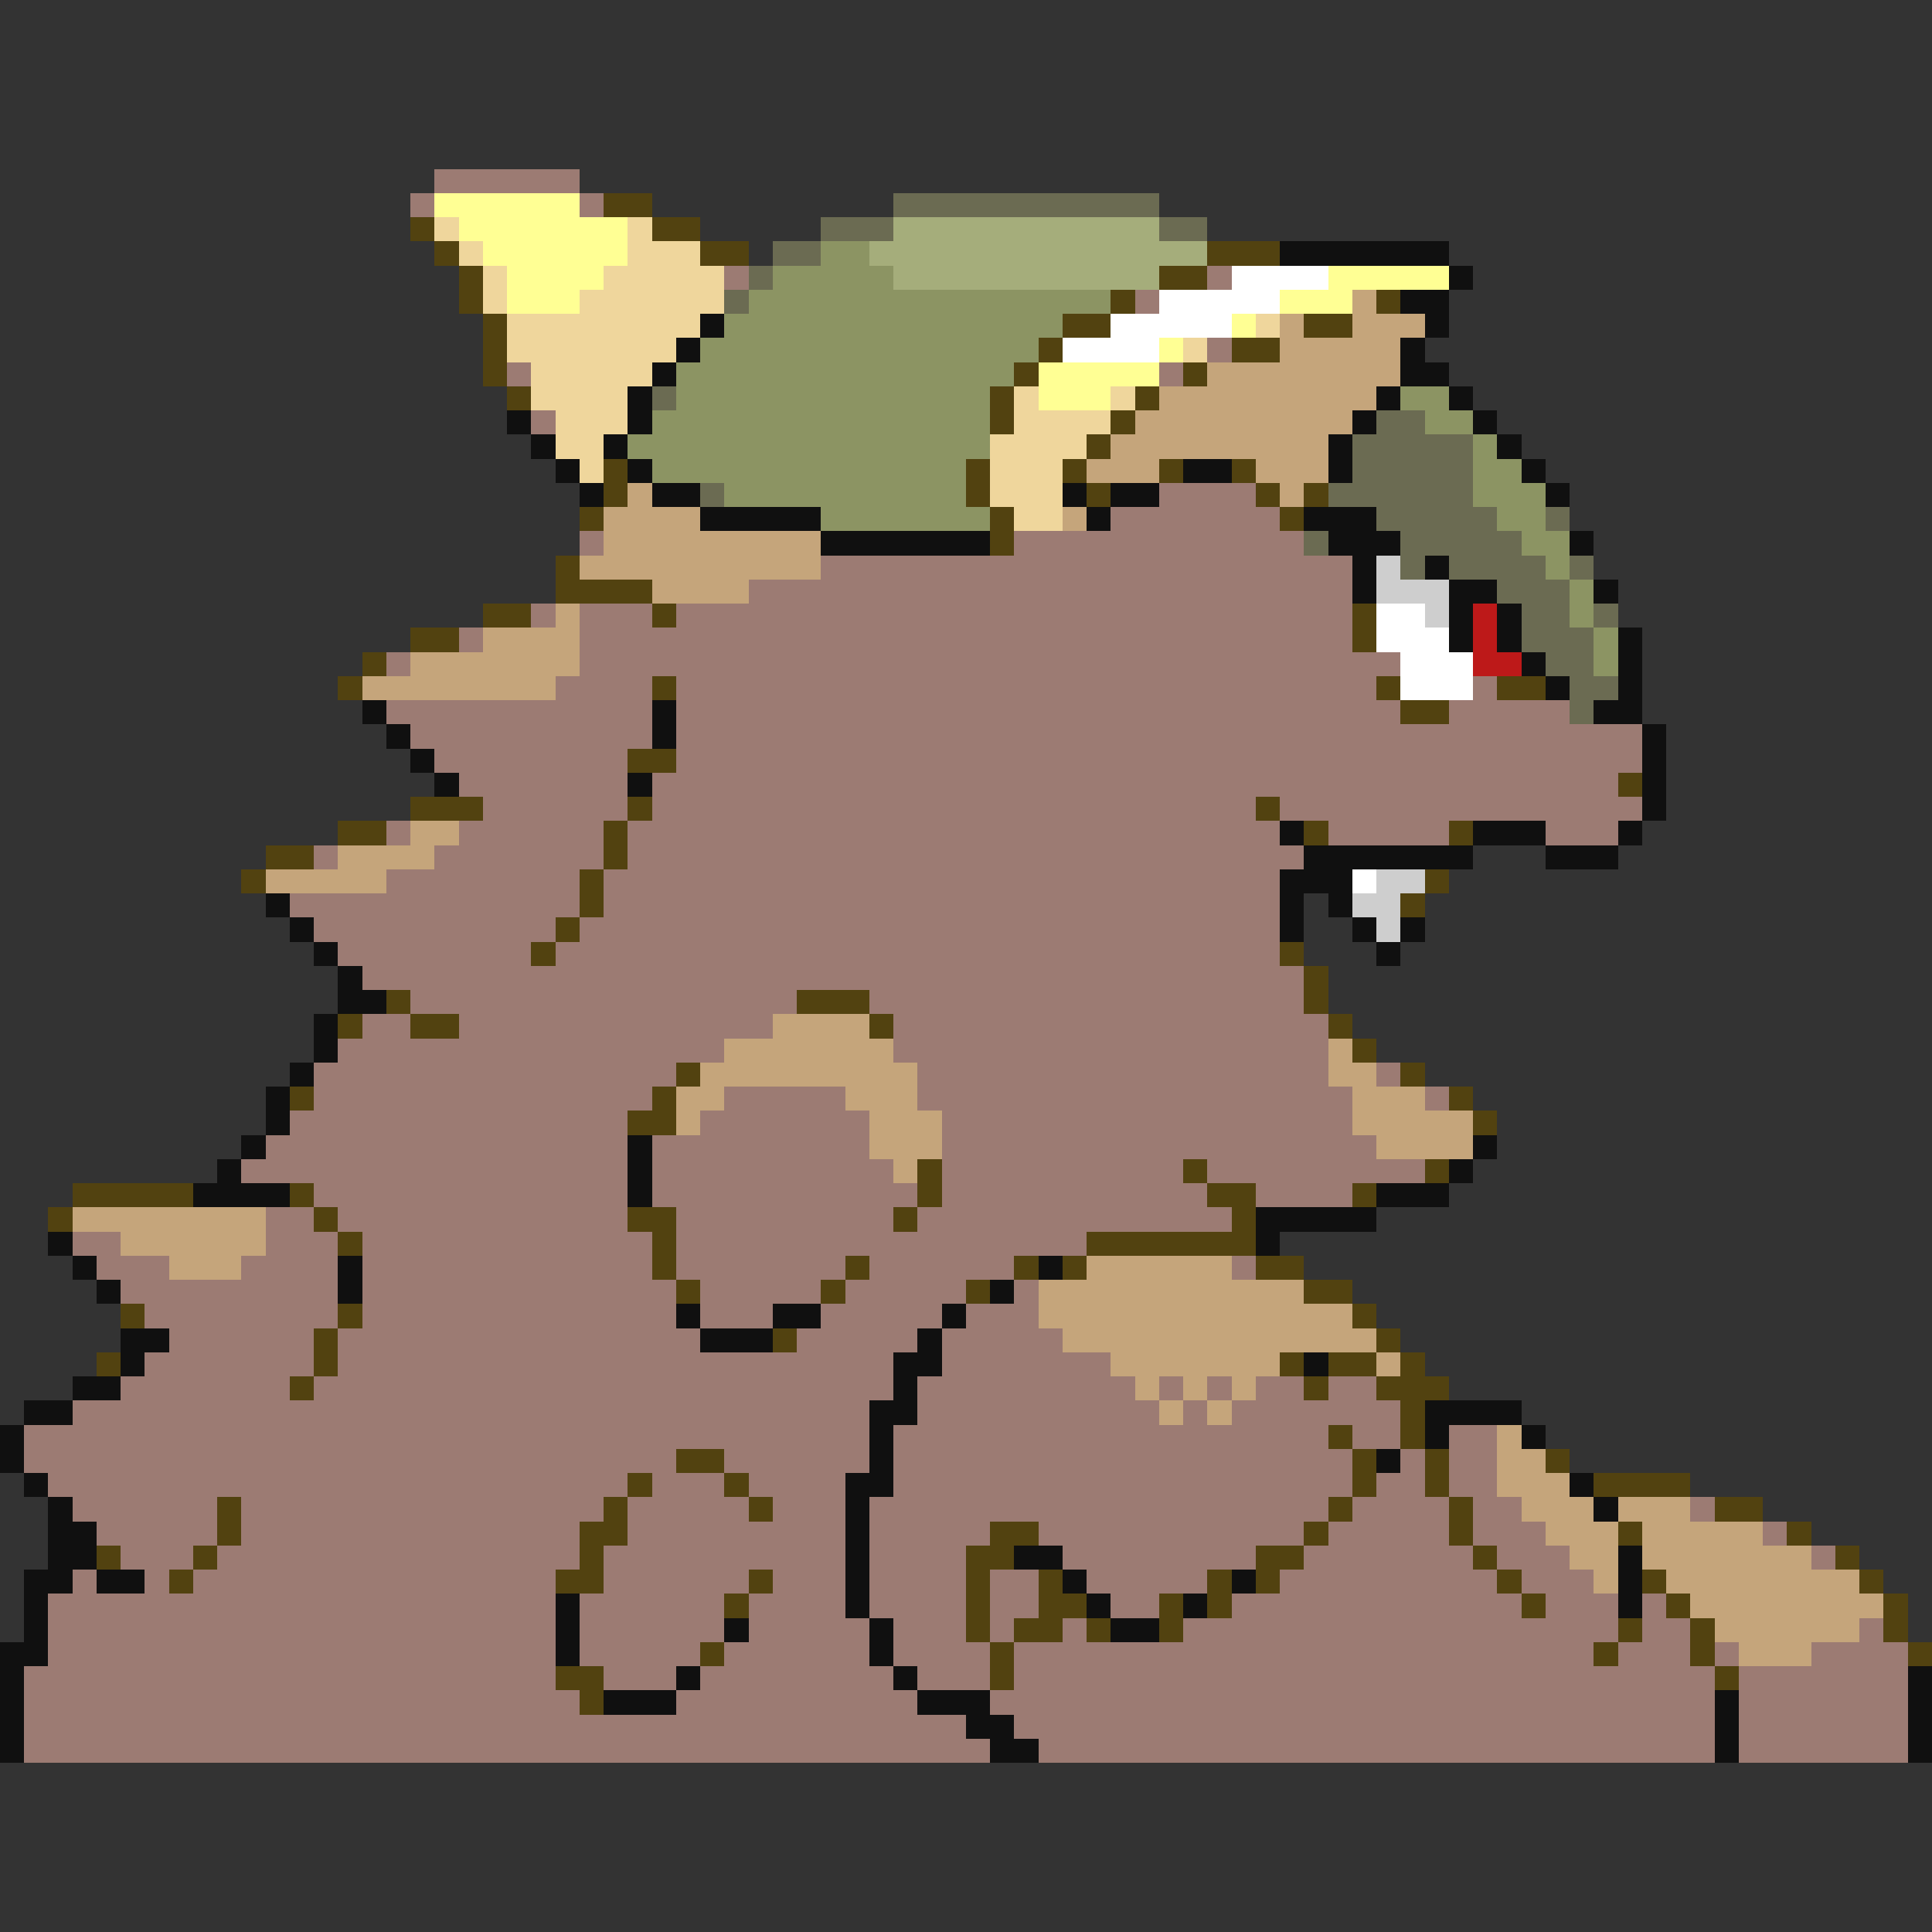 <svg xmlns="http://www.w3.org/2000/svg" viewBox="0 -0.5 80 80" shape-rendering="crispEdges">
<rect x="0" y="-0.5" width="80" height="80" fill="#333333" stroke="none"/>
<path stroke="#9c7b73" d="M18 7h6M17 8h1M24 8h1M30 11h1M50 11h1M47 12h1M50 14h1M21 15h1M48 15h1M22 17h1M48 20h4M46 21h7M24 22h1M42 22h12M34 23h22M31 24h25M22 25h1M24 25h3M28 25h28M19 26h1M24 26h32M16 27h1M24 27h34M23 28h4M28 28h29M61 28h1M16 29h11M28 29h30M60 29h5M17 30h10M28 30h40M18 31h8M28 31h40M19 32h7M27 32h40M20 33h6M27 33h25M53 33h15M16 34h1M19 34h6M26 34h27M55 34h5M64 34h3M13 35h1M18 35h7M26 35h28M16 36h8M25 36h28M12 37h12M25 37h28M13 38h10M24 38h29M14 39h8M23 39h30M15 40h39M17 41h16M36 41h18M15 42h2M19 42h13M37 42h18M14 43h16M37 43h18M13 44h15M38 44h17M57 44h1M13 45h14M30 45h5M38 45h18M59 45h1M12 46h14M29 46h7M39 46h17M11 47h15M27 47h9M39 47h18M10 48h16M27 48h10M39 48h10M50 48h9M13 49h13M27 49h11M39 49h11M52 49h4M11 50h2M14 50h12M28 50h9M38 50h13M3 51h2M11 51h3M15 51h12M28 51h17M4 52h3M10 52h4M15 52h12M28 52h7M36 52h6M51 52h1M5 53h9M15 53h13M29 53h5M35 53h5M42 53h1M6 54h8M15 54h13M29 54h3M34 54h5M40 54h3M7 55h6M14 55h15M33 55h5M39 55h5M6 56h7M14 56h23M39 56h7M5 57h7M13 57h24M38 57h9M48 57h1M50 57h1M52 57h2M55 57h2M3 58h33M38 58h10M49 58h1M51 58h7M1 59h35M37 59h18M56 59h2M60 59h2M1 60h27M30 60h6M37 60h19M58 60h1M60 60h2M2 61h24M27 61h3M31 61h4M37 61h19M57 61h2M60 61h2M3 62h6M10 62h15M26 62h5M32 62h3M36 62h19M56 62h4M61 62h2M70 62h1M4 63h5M10 63h14M26 63h9M36 63h5M43 63h11M55 63h5M61 63h3M73 63h1M5 64h3M9 64h15M25 64h10M36 64h4M44 64h8M54 64h7M62 64h3M75 64h1M3 65h1M6 65h1M8 65h15M25 65h6M32 65h3M36 65h4M41 65h2M45 65h5M53 65h9M63 65h3M2 66h21M24 66h6M31 66h4M36 66h4M41 66h2M46 66h2M51 66h12M64 66h3M68 66h1M2 67h21M24 67h6M31 67h5M37 67h3M41 67h1M44 67h1M49 67h18M68 67h2M77 67h1M2 68h21M24 68h5M30 68h6M37 68h4M42 68h24M67 68h3M71 68h1M75 68h4M1 69h22M25 69h3M29 69h8M38 69h3M42 69h29M72 69h7M1 70h23M28 70h10M41 70h30M72 70h7M1 71h39M42 71h29M72 71h7M1 72h40M43 72h28M72 72h7" />
<path stroke="#ffff94" d="M18 8h6M19 9h7M20 10h6M21 11h4M55 11h5M21 12h3M53 12h3M51 13h1M48 14h1M43 15h5M43 16h3" />
<path stroke="#524210" d="M25 8h2M17 9h1M27 9h2M18 10h1M29 10h2M50 10h3M19 11h1M48 11h2M19 12h1M46 12h1M57 12h1M20 13h1M44 13h2M54 13h2M20 14h1M43 14h1M51 14h2M20 15h1M42 15h1M49 15h1M21 16h1M41 16h1M47 16h1M41 17h1M46 17h1M45 18h1M25 19h1M40 19h1M44 19h1M48 19h1M51 19h1M25 20h1M40 20h1M45 20h1M52 20h1M54 20h1M24 21h1M41 21h1M53 21h1M41 22h1M23 23h1M23 24h4M20 25h2M27 25h1M56 25h1M17 26h2M56 26h1M15 27h1M14 28h1M27 28h1M57 28h1M62 28h2M58 29h2M26 31h2M67 32h1M17 33h3M26 33h1M52 33h1M14 34h2M25 34h1M54 34h1M60 34h1M11 35h2M25 35h1M10 36h1M24 36h1M59 36h1M24 37h1M58 37h1M23 38h1M22 39h1M53 39h1M54 40h1M16 41h1M33 41h3M54 41h1M14 42h1M17 42h2M36 42h1M55 42h1M56 43h1M28 44h1M58 44h1M12 45h1M27 45h1M60 45h1M26 46h2M61 46h1M38 48h1M49 48h1M59 48h1M3 49h5M12 49h1M38 49h1M50 49h2M56 49h1M2 50h1M13 50h1M26 50h2M37 50h1M51 50h1M14 51h1M27 51h1M45 51h7M27 52h1M35 52h1M42 52h1M44 52h1M52 52h2M28 53h1M34 53h1M40 53h1M54 53h2M5 54h1M14 54h1M56 54h1M13 55h1M32 55h1M57 55h1M4 56h1M13 56h1M53 56h1M55 56h2M58 56h1M12 57h1M54 57h1M57 57h3M58 58h1M55 59h1M58 59h1M28 60h2M56 60h1M59 60h1M64 60h1M26 61h1M30 61h1M56 61h1M59 61h1M66 61h4M9 62h1M25 62h1M31 62h1M55 62h1M60 62h1M71 62h2M9 63h1M24 63h2M41 63h2M54 63h1M60 63h1M67 63h1M74 63h1M4 64h1M8 64h1M24 64h1M40 64h2M52 64h2M61 64h1M76 64h1M7 65h1M23 65h2M31 65h1M40 65h1M43 65h1M50 65h1M52 65h1M62 65h1M68 65h1M77 65h1M30 66h1M40 66h1M43 66h2M48 66h1M50 66h1M63 66h1M69 66h1M78 66h1M40 67h1M42 67h2M45 67h1M48 67h1M67 67h1M70 67h1M78 67h1M29 68h1M41 68h1M66 68h1M70 68h1M79 68h1M23 69h2M41 69h1M71 69h1M24 70h1" />
<path stroke="#6b6b52" d="M37 8h11M34 9h3M48 9h2M32 10h2M31 11h1M30 12h1M27 16h1M57 17h2M56 18h5M56 19h5M29 20h1M55 20h6M57 21h5M64 21h1M54 22h1M58 22h5M58 23h1M60 23h4M65 23h1M62 24h3M63 25h2M66 25h1M63 26h3M64 27h2M65 28h2M65 29h1" />
<path stroke="#efd69c" d="M18 9h1M26 9h1M19 10h1M26 10h3M20 11h1M25 11h5M20 12h1M24 12h6M21 13h8M52 13h1M21 14h7M49 14h1M22 15h5M22 16h4M42 16h1M46 16h1M23 17h3M42 17h4M23 18h2M41 18h4M24 19h1M41 19h3M41 20h3M42 21h2" />
<path stroke="#a5ad7b" d="M37 9h11M36 10h14M37 11h11" />
<path stroke="#8c9463" d="M34 10h2M32 11h5M31 12h15M30 13h14M29 14h14M28 15h14M28 16h13M58 16h2M27 17h14M59 17h2M26 18h15M61 18h1M27 19h13M61 19h2M30 20h10M61 20h3M34 21h7M62 21h2M63 22h2M64 23h1M65 24h1M65 25h1M66 26h1M66 27h1" />
<path stroke="#101010" d="M53 10h7M60 11h1M58 12h2M29 13h1M59 13h1M28 14h1M58 14h1M27 15h1M58 15h2M26 16h1M57 16h1M60 16h1M21 17h1M26 17h1M56 17h1M61 17h1M22 18h1M25 18h1M55 18h1M62 18h1M23 19h1M26 19h1M49 19h2M55 19h1M63 19h1M24 20h1M27 20h2M44 20h1M46 20h2M64 20h1M29 21h5M45 21h1M54 21h3M34 22h7M55 22h3M65 22h1M56 23h1M59 23h1M56 24h1M60 24h2M66 24h1M60 25h1M62 25h1M60 26h1M62 26h1M67 26h1M63 27h1M67 27h1M64 28h1M67 28h1M15 29h1M27 29h1M66 29h2M16 30h1M27 30h1M68 30h1M17 31h1M68 31h1M18 32h1M26 32h1M68 32h1M68 33h1M53 34h1M61 34h3M67 34h1M54 35h7M64 35h3M53 36h3M11 37h1M53 37h1M55 37h1M12 38h1M53 38h1M56 38h1M58 38h1M13 39h1M57 39h1M14 40h1M14 41h2M13 42h1M13 43h1M12 44h1M11 45h1M11 46h1M10 47h1M26 47h1M61 47h1M9 48h1M26 48h1M60 48h1M8 49h4M26 49h1M57 49h3M52 50h5M2 51h1M52 51h1M3 52h1M14 52h1M43 52h1M4 53h1M14 53h1M41 53h1M28 54h1M32 54h2M39 54h1M5 55h2M29 55h3M38 55h1M5 56h1M37 56h2M54 56h1M3 57h2M37 57h1M1 58h2M36 58h2M59 58h4M0 59h1M36 59h1M59 59h1M63 59h1M0 60h1M36 60h1M57 60h1M1 61h1M35 61h2M65 61h1M2 62h1M35 62h1M66 62h1M2 63h2M35 63h1M2 64h2M35 64h1M42 64h2M67 64h1M1 65h2M4 65h2M35 65h1M44 65h1M51 65h1M67 65h1M1 66h1M23 66h1M35 66h1M45 66h1M49 66h1M67 66h1M1 67h1M23 67h1M30 67h1M36 67h1M46 67h2M0 68h2M23 68h1M36 68h1M0 69h1M28 69h1M37 69h1M79 69h1M0 70h1M25 70h3M38 70h3M71 70h1M79 70h1M0 71h1M40 71h2M71 71h1M79 71h1M0 72h1M41 72h2M71 72h1M79 72h1" />
<path stroke="#ffffff" d="M51 11h4M48 12h5M46 13h5M44 14h4M57 25h2M57 26h3M58 27h3M58 28h3M56 36h1" />
<path stroke="#c5a57b" d="M56 12h1M53 13h1M56 13h3M53 14h5M50 15h8M48 16h9M47 17h9M46 18h9M45 19h3M52 19h3M26 20h1M53 20h1M25 21h4M44 21h1M25 22h9M24 23h10M27 24h4M23 25h1M20 26h4M17 27h7M15 28h8M17 34h2M14 35h4M11 36h5M32 42h4M30 43h7M55 43h1M29 44h9M55 44h2M28 45h2M35 45h3M56 45h3M28 46h1M36 46h3M56 46h5M36 47h3M57 47h4M37 48h1M3 50h8M5 51h6M7 52h3M45 52h6M43 53h11M43 54h13M44 55h13M46 56h7M57 56h1M47 57h1M49 57h1M51 57h1M48 58h1M50 58h1M62 59h1M62 60h2M62 61h3M63 62h3M67 62h3M64 63h3M68 63h5M65 64h2M68 64h7M66 65h1M69 65h8M70 66h8M71 67h6M72 68h3" />
<path stroke="#cecece" d="M57 23h1M57 24h3M59 25h1M57 36h2M56 37h2M57 38h1" />
<path stroke="#bd1919" d="M61 25h1M61 26h1M61 27h2" />
</svg>